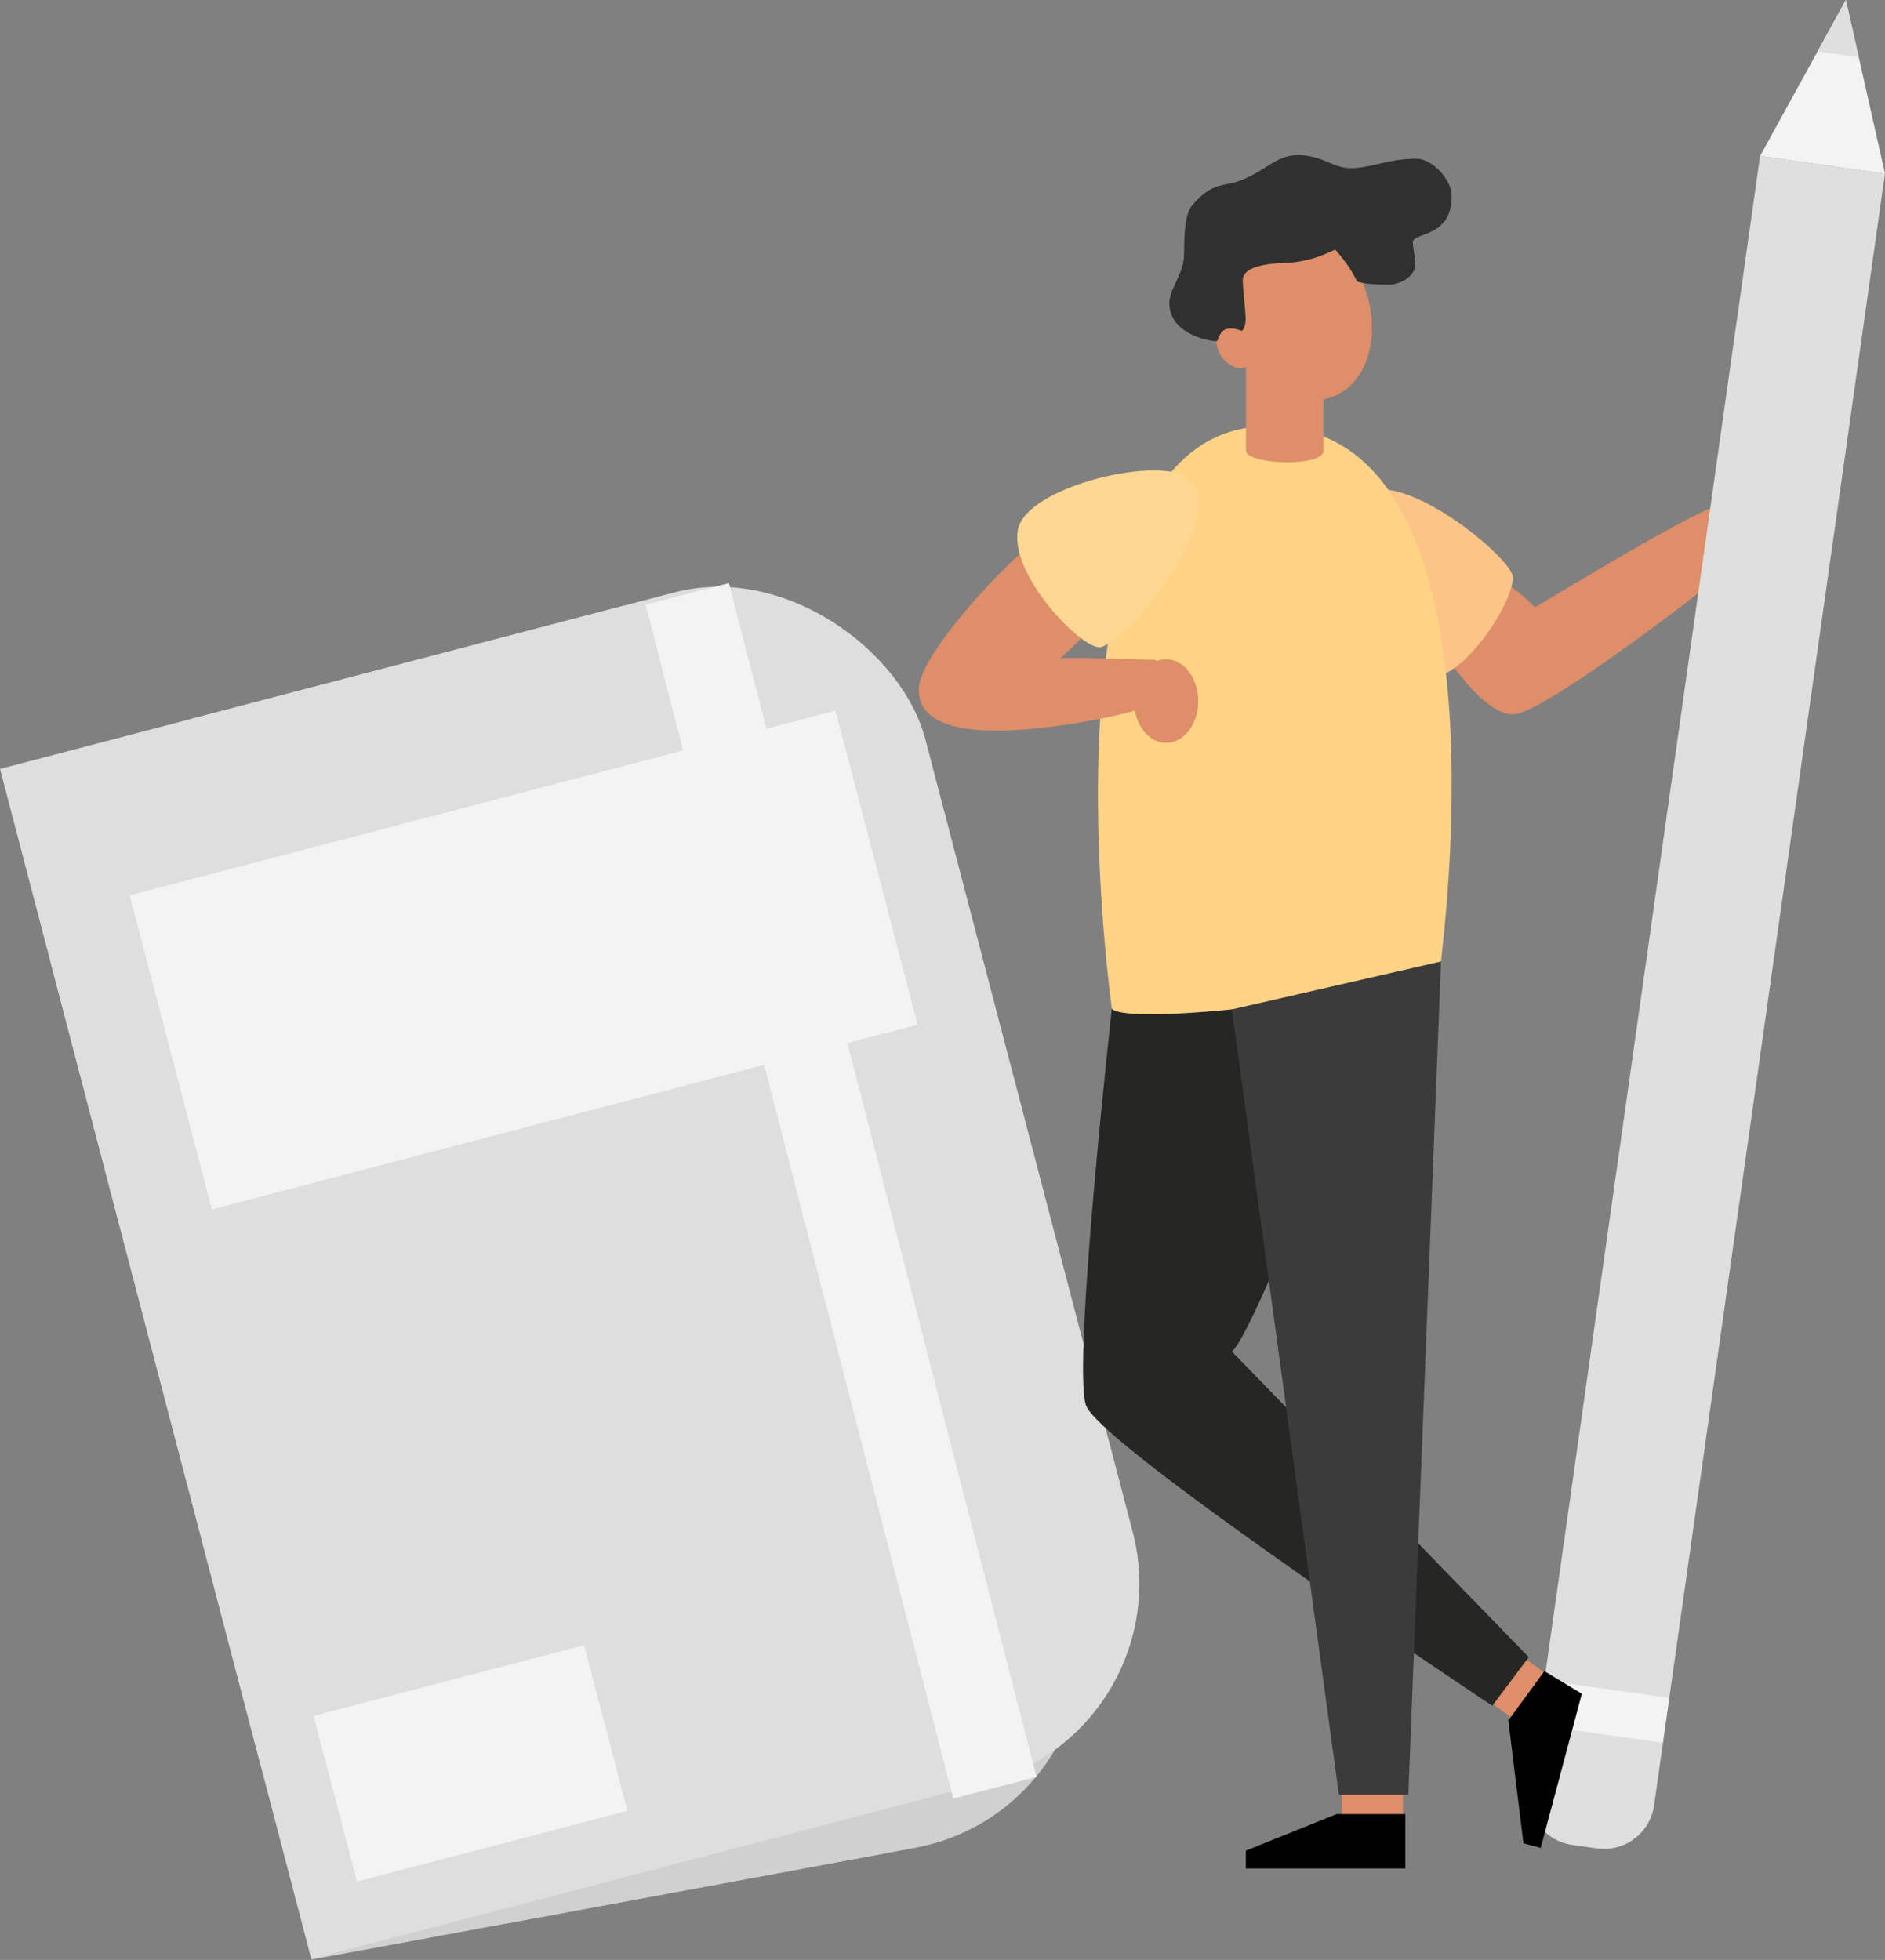 <svg xmlns="http://www.w3.org/2000/svg" width="590.572" height="613.942" viewBox="0 0 590.572 613.942"><rect x="0" y="0" width="590.572" height="613.942" fill="#808080" stroke="none"/><defs><style>.a{fill:#d0d0d0;}.b{fill:#dedede;}.c{fill:#f3f3f3;}.d{fill:#de8e68;}.e{fill:#dfdfdf;}.f{fill:#262625;}.g{fill:#fcc486;}.h{fill:#fed385;}.i{fill:#303030;}.j{fill:#fed892;}.k{fill:#3b3b3b;}</style></defs><g transform="translate(-387.701 -1174.399)"><rect class="a" width="256.848" height="385.536" rx="64.48" transform="matrix(0.983, -0.182, 0.182, 0.983, 415.128, 1409.247)"/><rect class="a" width="183.448" height="385.536" transform="matrix(0.983, -0.182, 0.182, 0.983, 415.13, 1409.243)"/><rect class="b" width="282.951" height="385.536" rx="64.48" transform="matrix(0.967, -0.253, 0.253, 0.967, 387.708, 1415.26)"/><rect class="b" width="202.088" height="385.536" transform="matrix(0.967, -0.253, 0.253, 0.967, 387.701, 1415.262)"/><rect class="c" width="26.972" height="386.191" transform="translate(589.96 1363.796) rotate(-14.452)"/><rect class="c" width="228.608" height="101.662" transform="matrix(0.967, -0.253, 0.253, 0.967, 428.379, 1454.88)"/><rect class="c" width="228.608" height="101.662" transform="matrix(0.967, -0.253, 0.253, 0.967, 428.379, 1454.88)"/><rect class="c" width="87.627" height="53.661" transform="matrix(0.967, -0.253, 0.253, 0.967, 485.964, 1711.902)"/><path class="d" d="M896.029,506.167c2.907,1.32,9.783,6.6,12.423,9.641,3.041-1.454,55.1-33.952,62.632-33.559s3.567,15.322,3.567,16.776-62.789,50.343-73.019,50.343S877.8,527.17,877.8,525.85,896.029,506.167,896.029,506.167Z" transform="translate(-39.924 848.82)"/><path class="e" d="M1010.342,348.374l-7.732-1.1L986.9,345.05l-2.224,15.715-66,466.42-4.1,28.978a15.856,15.856,0,0,0,13.476,17.915l7.74,1.1A15.857,15.857,0,0,0,953.7,861.695l4.1-28.97,66-466.42,2.224-15.715Z" transform="translate(-47.768 878.215)"/><path class="c" d="M1033.552,282.86l-26.872,48.866,39.13,5.54Z" transform="translate(-67.537 891.539)"/><path class="e" d="M1042.5,300.791l-4.039-17.931-8.855,16.1Z" transform="translate(-72.45 891.539)"/><rect class="c" width="39.523" height="14.191" transform="translate(871.504 1700.717) rotate(8.06)"/><rect class="d" width="19.047" height="11.48" transform="translate(808.214 1734.071)"/><rect class="d" width="17.459" height="11.48" transform="matrix(0.592, -0.806, 0.806, 0.592, 853.442, 1706.727)"/><path class="f" d="M745.739,683.048s-12.454,111.733-8.1,124.242,127.291,94.1,127.291,94.1l11.425-15.228-93.009-95.743c4.612-3.536,22.724-47.86,23.187-51.671s-13.413-62.86-13.413-62.86Z" transform="translate(-9.696 807.332)"/><path class="g" d="M844.375,482.035c9.916-15.306,48.716,16.422,49.753,23.07s-14.835,32.821-27.3,32.161S838.6,490.945,844.375,482.035Z" transform="translate(-32.499 849.749)"/><path class="h" d="M796.037,452.79c75.62,0,55.27,155.169,54.114,167.655-5.783,9.94-97.606,20.854-103.137,14.8C744.7,617.9,724.581,452.79,796.037,452.79Z" transform="translate(-10.971 855.131)"/><path class="d" d="M801.68,454.369c0,4.384,24.28,5.32,24.28,0V424.55H801.68Z" transform="translate(-23.615 861.182)"/><ellipse class="d" cx="21.749" cy="29.23" rx="21.749" ry="29.23" transform="translate(763.623 1252.322) rotate(-21.695)"/><ellipse class="d" cx="4.872" cy="6.977" rx="4.872" ry="6.977" transform="matrix(0.813, -0.582, 0.582, 0.813, 766.449, 1280.541)"/><path class="i" d="M771.13,391.1c0-4.054,3.78-8.51,4.495-13.6.369-2.577-.432-13.311,2.577-16.941,6.286-7.52,9.947-5.98,14.733-7.732,8.337-3.049,11.527-8.1,18.41-8.1,7.857,0,11,4.054,16.571,4.054,6.4,0,11.645-2.947,20.626-2.947,4.785,0,11.04,6.286,11.04,11.786,0,13.059-12.148,11.189-12.148,14.363,0,2.208.739,3.929.739,7,0,3.929-5.154,6.286-8.1,6.286-8.973,0-10.168-1.092-10.168-1.092a42.084,42.084,0,0,0-6.758-9.775c-.361-.377-6.192,3.74-15.715,4.062-7.8.259-13.3,1.768-13.3,5.4,0,2.569.943,10.215.888,12.336s-.786,3.536-1.3,3.536a8.567,8.567,0,0,0-3.748-.692c-3.214,0-3.465,3.929-4.015,3.929C782.736,402.954,771.13,400.337,771.13,391.1Z" transform="translate(-17.07 878.283)"/><path class="d" d="M748.7,535.494a7.794,7.794,0,0,0-2.915.566,1.03,1.03,0,0,0-.786-.416c-2.57,0-26.912-.9-29.481-.456,4.235-3.622,13.153-13,13.153-13L708.556,498.14c-4.534,1.666-37.347,34.785-37.347,46.878,0,11.2,14.214,12.855,24.5,12.855,12.737,0,32.569-3.206,43.216-6.286,1.037,5.783,5.021,10.1,9.783,10.1,5.555,0,10.057-5.854,10.057-13.075S754.256,535.494,748.7,535.494Z" transform="translate(4.338 845.415)"/><path class="j" d="M764.42,473.35c12.572,13.939-21.938,52.449-28.177,52.449s-27.957-22.606-25.592-36.647S757.073,465.226,764.42,473.35Z" transform="translate(-4.074 851.355)"/><path class="k" d="M861.591,666.16l-10.246,261H829.588L796.06,681.168" transform="translate(-22.411 809.416)"/><path d="M851.586,1006.07v17.043H801.62v-5.6l28.4-11.441Z" transform="translate(-23.602 736.59)"/><path d="M917.589,949.08l11.731,7.08-12.886,48.276-5.414-1.446-4.73-38.478Z" transform="translate(-46.028 748.8)"/></g></svg>